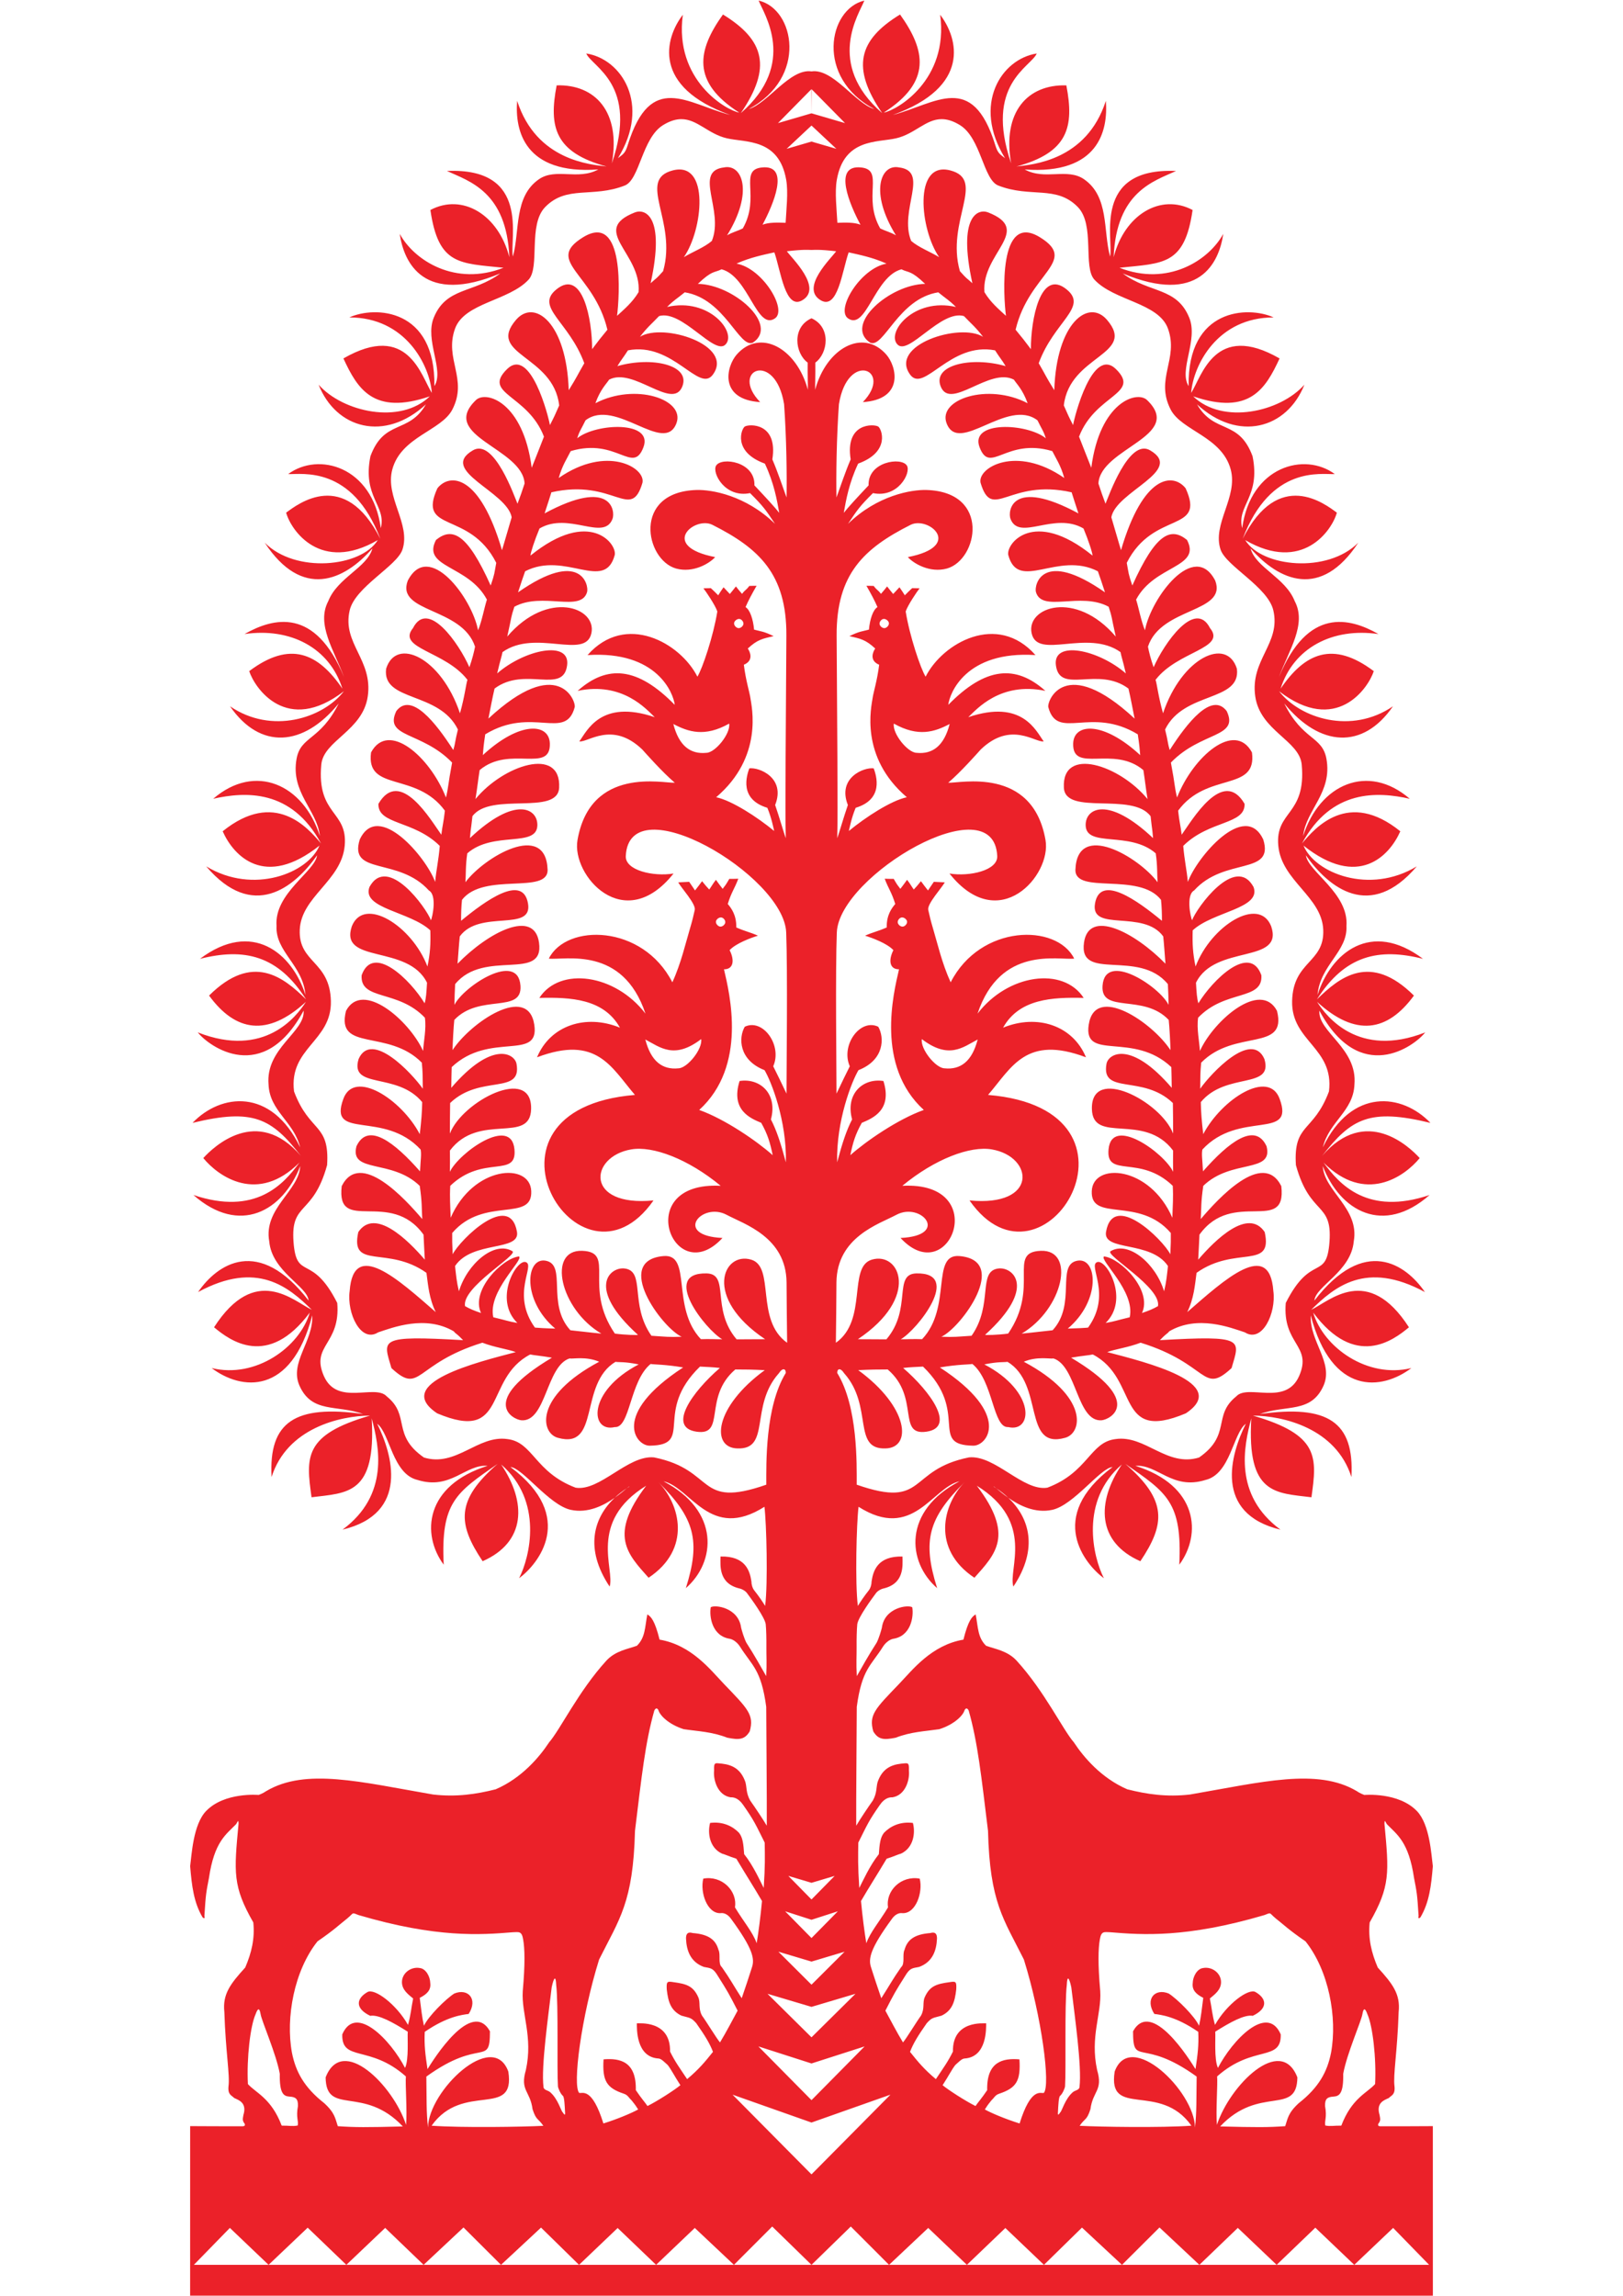 <?xml version="1.0" encoding="UTF-8" standalone="no"?>
<svg
   xmlns:dc="http://purl.org/dc/elements/1.1/"
   xmlns:cc="http://creativecommons.org/ns#"
   xmlns:rdf="http://www.w3.org/1999/02/22-rdf-syntax-ns#"
   xmlns:svg="http://www.w3.org/2000/svg"
   xmlns="http://www.w3.org/2000/svg"
   xmlns:sodipodi="http://sodipodi.sourceforge.net/DTD/sodipodi-0.dtd"
   xmlns:inkscape="http://www.inkscape.org/namespaces/inkscape"
   version="1.1"
   id="svg833"
   width="210mm"
   height="297mm"
   viewBox="0 0 793.701 1122.52"
   sodipodi:docname="wycinanka_kurpiowska.svg"
   inkscape:version="1.0.2-2 (e86c870879, 2021-01-15)">
  <defs
     id="defs837" />
  <sodipodi:namedview
     pagecolor="#ffffff"
     bordercolor="#666666"
     borderopacity="1"
     objecttolerance="10"
     gridtolerance="10"
     guidetolerance="10"
     inkscape:pageopacity="0"
     inkscape:pageshadow="2"
     inkscape:window-width="1453"
     inkscape:window-height="1041"
     id="namedview835"
     showgrid="false"
     inkscape:zoom="0.7071068"
     inkscape:cx="394.21274"
     inkscape:cy="1160.0853"
     inkscape:window-x="275"
     inkscape:window-y="17"
     inkscape:window-maximized="0"
     inkscape:current-layer="layer2"
     units="mm"
     fit-margin-top="0"
     fit-margin-left="0"
     fit-margin-right="0"
     fit-margin-bottom="0"
     showguides="true"
     inkscape:guide-bbox="true"
     inkscape:document-rotation="0">
    <sodipodi:guide
       position="131.342,15.131"
       orientation="1,0"
       id="guide835" />
    <sodipodi:guide
       position="169.373,14.919"
       orientation="1,0"
       id="guide837" />
    <sodipodi:guide
       position="207.158,15.003"
       orientation="1,0"
       id="guide839" />
    <sodipodi:guide
       position="94.807,15.143"
       orientation="0,-1"
       id="guide841" />
    <sodipodi:guide
       position="245.008,14.585"
       orientation="1,0"
       id="guide847" />
    <sodipodi:guide
       position="283.17,14.854"
       orientation="1,0"
       id="guide849" />
    <sodipodi:guide
       position="320.853,14.684"
       orientation="1,0"
       id="guide851" />
    <sodipodi:guide
       position="358.92,15.026"
       orientation="1,0"
       id="guide853" />
    <sodipodi:guide
       position="396.85,15.047"
       orientation="1,0"
       id="guide855" />
    <sodipodi:guide
       position="434.779,15.026"
       orientation="1,0"
       id="guide857" />
    <sodipodi:guide
       position="472.846,14.684"
       orientation="1,0"
       id="guide861" />
    <sodipodi:guide
       position="510.529,14.854"
       orientation="1,0"
       id="guide863" />
    <sodipodi:guide
       position="548.691,14.585"
       orientation="1,0"
       id="guide865" />
    <sodipodi:guide
       position="586.541,15.003"
       orientation="1,0"
       id="guide867" />
    <sodipodi:guide
       position="624.326,14.919"
       orientation="1,0"
       id="guide869" />
    <sodipodi:guide
       position="662.285,15.063"
       orientation="1,0"
       id="guide871" />
  </sodipodi:namedview>
  <g
     inkscape:groupmode="layer"
     id="layer2"
     inkscape:label="Layer 1"
     style="display:inline;opacity:0.971">
    <path
       id="rect1099-2-2"
       style="display:inline;fill:#ea1b23;fill-opacity:1;stroke:none;stroke-width:0.162;stroke-linecap:round"
       d="m 371.002,0.281 c 2.511,6.445 19.126,30.802 -8.738,55.049 15.215,-22.191 11.765,-35.704 -8.717,-48.24 C 341.041,24.585 337.958,40.04 361.523,55.062 355.249,53.998 329.657,39.269 333.918,7.229 325.029,18.826 318.836,42.482 357.088,56.213 c -21.102,-5.521 -38.825,-21.395 -50.045,14.531 -1.189,3.806 -1.841,4.37 -4.848,6.6 16.219,-26.369 1.738,-48.548 -15.492,-51.186 2.786,6.631 25.731,15.001 12.516,53.723 4.454,-25.141 -8.095,-38.719 -26.996,-38.143 -3.96,20.492 -0.78,32.811 24.383,39.668 -7.669,-0.945 -34.268,-2.778 -43.701,-32.096 -1.143,14.432 3.447,36.145 39.68,33.551 -9.9,5.428 -20.797,-0.9 -29,4.762 -12.359,8.53 -9.297,25.129 -12.754,37.805 -1.816,-8.22 9.003,-43.663 -32.268,-41.83 10.965,5.027 29.176,10.159 30.527,42.139 -5.39,-20.866 -23.011,-31.333 -38.611,-23.062 3.908,27.043 14.181,25.977 35.756,28.24 -23.462,9.2 -43.554,-3.393 -50.754,-16.57 2.046,14.224 11.901,34.949 49.154,19.352 -13.185,9.815 -26.41,6.616 -32.531,21.666 -4.485,11.026 5.298,25.69 0.314,33.41 0.648,-38.081 -29.066,-39.268 -41.574,-33.574 27.427,-0.018 39.269,23.225 40.344,36.912 -5.194,-7.986 -11.56,-35.087 -43.246,-16.852 6.817,14.728 14.609,27.995 42.246,18.523 -14.377,13.955 -42.441,7.743 -54.385,-5.686 8.6,21.619 32.382,28.14 52.488,9.617 -8.522,14.7 -20.383,7.061 -27.141,25.363 -4.041,19.96 7.896,24.116 5.07,35.158 -4.096,-30.294 -30.556,-37.363 -45.285,-26.436 6.662,0.276 31.286,-4.444 45.057,31.66 -17.563,-34.779 -40.255,-17.07 -46.064,-12.791 2.375,8.67 16.837,29.651 44.812,13.41 -8.122,13.244 -40.223,16.455 -55.281,1.264 18.295,27.844 38.744,18.656 52.674,2.793 -2.503,9.367 -17.052,14.277 -21.59,25.773 -6.002,11.297 2.778,23.882 7.707,37.176 -14.087,-34.295 -34.504,-29.106 -48.67,-21.059 22.571,-3.287 41.599,6.823 47.865,26.713 -11.818,-17.405 -25.583,-23.645 -45.574,-8.586 2.716,8.365 18.382,31.322 46.316,9.816 -10.311,13.282 -35.332,21.285 -55.695,7.369 14.687,21.339 35.841,19.894 53.154,-1.385 -9.048,18.163 -18.55,15.856 -20.605,27 -3.056,16.568 10.075,25.14 11.371,37.777 -8.037,-25.267 -31.668,-35.816 -52.135,-18.176 15.606,-3.483 38.267,-4.907 52.705,21.867 -6.437,-7.715 -22.652,-26.516 -48.082,-5.965 5.286,11.985 20.505,28.353 47.328,6.998 -5.582,13.462 -32.312,24.128 -55.389,10.154 22.768,26.768 43.036,10.496 54.236,-5.416 -1.09,8.065 -21.054,18.583 -19.84,34.584 -0.636,12.537 12.852,19.018 14.141,33.652 -6.527,-20.359 -26.014,-36.817 -51.582,-17.605 21.657,-5.466 38.167,-1.756 51.881,19.82 -11.038,-10.83 -26.108,-23.074 -47.434,-1.859 12.954,17.731 28.556,20.316 47.361,3.064 -4.446,6.971 -20.129,27.801 -52.881,14.936 5.391,6.866 31.946,26.167 51.754,-10.633 0.824,10.402 -18.717,18.359 -17.141,36.143 0.537,13.058 12.322,18 15.441,30.68 -14.09,-29.267 -38.851,-26.357 -52.611,-11.945 29.592,-7.18 38.594,-2.308 52.965,16.125 -21.388,-24.812 -42.728,-4.397 -47.713,1.086 7.494,9.13 26.654,22.57 47.018,2.189 -7.845,10.803 -21.602,26.056 -51.85,15.861 22.576,19.885 43.742,7.902 52.236,-14.129 -0.608,12.17 -18.041,20.693 -15.156,36.777 1.287,14.8 18.742,21.944 19.242,28.971 -24.523,-31.836 -44.712,-17.757 -54.035,-4.164 28.928,-15.682 44.321,-2.368 55.619,8.678 -8.969,-4.216 -27.614,-22.779 -47.816,8.545 7.776,6.5 26.334,20.337 46.822,-7.188 -4.992,16.965 -26.516,32.409 -48.006,27.125 14.526,10.974 38.905,13.625 49.221,-25.764 0.572,12.729 -11.166,22.99 -6.318,34.242 6.083,13.86 18.306,9.292 31.121,13.996 -33.179,-4.643 -46.194,3.801 -44.701,30.814 7.55,-23.907 33.412,-29.936 48.158,-30.041 -32.558,9.399 -31.357,20.337 -28.611,39.936 17.562,-2.2 31.626,-1.211 29.41,-38.607 3.646,13.708 8.789,37.429 -14.258,54.436 32.96,-7.938 24.321,-36.964 16.947,-51.766 6.201,4.534 7.47,24.618 19.76,27.475 16.208,5.069 23.355,-7.761 34.23,-6.914 -30.631,9.596 -32.51,33.392 -21.463,48.336 -1.494,-30.692 6.167,-35.208 26.373,-49.291 -20.614,17.84 -19.532,29.395 -7.336,47.594 21.114,-9.282 21.66,-28.682 9.049,-47.309 20.701,17.86 14.132,45.165 8.789,55.629 9.045,-6.646 28.57,-29.863 -4.236,-54.371 5.889,0.349 18.927,18.627 29.504,20.934 8.384,1.829 16.148,-2.148 21.479,-5.898 1.813,-1.717 3.8,-3.277 5.91,-4.662 0.702,-0.58 1.214,-0.97 1.266,-0.803 -0.426,0.261 -0.848,0.529 -1.266,0.803 -1.202,0.994 -3.187,2.746 -5.91,4.662 -10.333,9.787 -14.867,24.809 -2.486,43.414 2.699,-8.424 -10.778,-31.608 17.879,-49.307 -18.423,24.24 -9.228,33.294 1.178,44.99 21.174,-14.108 15.365,-35.875 4.814,-46.73 17.68,17.558 20.774,28.581 13.406,51.82 14.775,-12.869 16.731,-37.831 -10.924,-52.242 13.386,3.014 22.752,29.358 49.367,12.457 0.98,7.882 1.758,37.247 0.338,48.473 -1.409,-2.279 -3.044,-4.699 -5.252,-7.488 -0.973,-1.174 -1.482,-3.112 -1.461,-4.463 -0.772,-5.273 -2.969,-12.507 -15.111,-12.205 -0.087,4.694 -0.928,13.36 9.566,15.689 0.777,0.19 2.7,1.042 3.652,2.57 1.457,1.927 8.437,11.43 8.885,14.799 0.269,2.502 0.368,7.553 0.326,11.107 -0.051,4.334 0.268,8.014 -0.092,14.322 -2.27,-3.948 -5.491,-9.832 -9.734,-16.414 -1.071,-2.106 -2.195,-5.853 -2.52,-7.254 -1.319,-9.926 -12.812,-11.348 -14.859,-10.014 -0.783,4.406 0.527,14.084 9.342,15.428 2.301,0.457 4.237,2.668 4.842,3.637 5.949,9.529 10.447,11.102 12.943,29.609 0.066,15.696 0.343,44.368 0.279,58.146 -2.151,-3.617 -5.79,-9.014 -8.146,-12.348 -2.11,-3.801 -1.569,-6.528 -2.346,-9.074 -2.217,-6.262 -6.277,-8.332 -11.488,-8.924 -3.355,-0.269 -3.924,-0.918 -3.795,3.381 -0.459,4.303 1.545,11.966 8.002,13.07 3.456,-0.152 5.444,2.62 6.322,3.879 5.507,7.9 5.943,9.347 10.426,18.266 0.096,6.793 0.259,11.007 -0.477,22.174 -1.744,-3.37 -5.194,-11.081 -9.568,-16.504 -0.345,-4.892 -0.65,-8.216 -2.582,-10.533 -3.01,-3.079 -7.73,-5.555 -14.074,-4.75 -1.311,4.915 -0.293,12.169 5.816,14.998 1.561,0.403 2.867,1.153 7.027,2.502 6.034,10.072 7.932,12.831 12.541,20.68 -0.7,7.5 -1.717,15.34 -2.602,20.639 -1.957,-5.492 -6.402,-10.516 -10.621,-17.543 1.272,-8.114 -6.44,-15.715 -15.49,-14.045 -1.677,6.642 1.882,17.177 8.441,16.891 1.696,-0.283 3.691,0.615 5.297,2.98 10.423,14.305 11.528,19.281 10.023,23.627 -2.369,7.304 -2.215,6.929 -4.969,14.98 -4.892,-7.648 -5.251,-8.794 -9.693,-15.17 -2.053,-1.756 -0.472,-6.187 -1.672,-8.488 -1.41,-5.133 -5.09,-7.618 -12.561,-8.209 -0.73,-0.143 -3.43,-1.153 -3.309,2.797 0.259,5.863 2.231,11.375 8.725,13.768 3.398,0.661 4.488,0.452 6.863,4.439 4.772,7.552 5.314,8.495 9.646,16.941 -2.76,5.001 -5.337,10.128 -8.619,15.533 -1.834,-2.203 -6.693,-10.263 -8.805,-13.125 -1.928,-3.503 -0.638,-6.357 -1.824,-8.98 -2.492,-5.643 -6.023,-6.513 -12.076,-7.354 -3.13,-0.494 -3.542,-0.42 -3.33,3.557 0.69,6.154 2.036,10.343 7.17,12.807 4.094,1.201 4.575,0.727 7.225,3.66 4.328,6.158 6.663,9.979 8.205,14.049 -3.921,4.9 -6.847,8.486 -12.641,13.334 -4.095,-6.137 -5.808,-8.385 -8.342,-13.476 0.28,-15.499 -15.305,-13.698 -16.244,-13.811 0.036,2.266 -0.546,16.541 10.633,17.201 1.321,0.1 2.768,1.683 4.467,3.189 1.817,2.345 3.165,5.201 6.193,9.857 -2.652,2.235 -11.181,7.756 -16.094,10.184 -1.196,-1.788 -2.863,-3.534 -5.705,-7.754 0.31,-13.978 -7.645,-15.734 -15.779,-15.062 -0.639,10.432 1.407,13.97 9.895,16.787 2.084,0.702 2.438,2.039 3.76,3.193 2.286,2.851 2.155,2.812 3.271,4.527 -3.224,1.76 -9.838,4.591 -17.002,6.844 -5.546,-17.859 -10.282,-14.565 -11.828,-14.935 -3.39,-3.538 1.018,-37.337 9.736,-65.242 9.902,-19.815 16.658,-27.835 17.539,-62.912 3.271,-26.741 5.012,-43.142 9.439,-58.787 0.649,-1.344 1.418,-1.349 2.006,-0.248 0.741,2.696 5.153,7.052 12.398,9.346 7.218,1.061 13.85,1.247 21.277,4.154 5.775,1.153 8.528,1.02 10.994,-3.1 2.245,-8.065 -0.902,-10.995 -12.629,-23.197 -6.484,-6.747 -15.786,-18.989 -31.461,-21.65 -2.313,-9.252 -4.165,-11.311 -5.998,-12.318 -1.212,6.301 -0.932,11.213 -5.07,15.303 -4.207,1.575 -10.476,2.383 -14.998,7.344 -13.573,14.891 -22.534,33.672 -27.939,39.875 -4.774,7.233 -13.349,17.436 -26.105,22.967 -9.555,2.417 -19.247,3.865 -30.648,2.561 -35.274,-6.075 -62.323,-13.155 -81.664,-1.631 -1.497,1.075 -3.641,1.846 -3.641,1.846 0,0 -16.716,-1.527 -25.738,7.898 -6.285,6.565 -6.999,21.226 -7.758,26.932 0.802,9.65 1.76,17.701 6.039,24.955 0.23,0.369 1.439,1.033 0.922,-0.539 0.696,-11.327 0.92,-11.73 2.229,-18.633 2.613,-17.795 8.393,-21.299 13.287,-26.33 0.912,-1.417 1.092,-2.486 1.195,-0.35 -2.247,24.108 -2.915,30.654 7.213,48.395 0.796,7.989 -0.88,14.834 -3.945,22.037 -7.185,7.9 -11.176,12.977 -10.215,21.744 0.628,19.634 2.779,30.799 2.016,36.404 -0.398,4.244 1.697,4.387 2.732,5.625 2.114,1.027 6.467,2.217 4.555,8.393 -0.297,1.862 -0.617,2.64 0.629,4.225 0.452,1.194 -0.426,1.296 -2.074,1.23 -7.648,0 -17.269,-4e-4 -24.59,-0.066 l -0.014,82.963 H 700.725 l -0.014,-82.963 c -7.321,0.066 -16.942,0.066 -24.59,0.066 -1.648,0.065 -2.526,-0.037 -2.074,-1.23 1.246,-1.584 0.926,-2.362 0.629,-4.225 -1.913,-6.175 2.441,-7.365 4.555,-8.393 1.035,-1.238 3.13,-1.381 2.732,-5.625 -0.764,-5.606 1.388,-16.77 2.016,-36.404 0.961,-8.767 -3.03,-13.845 -10.215,-21.744 -3.066,-7.203 -4.742,-14.049 -3.945,-22.037 10.128,-17.741 9.46,-24.286 7.213,-48.395 0.103,-2.137 0.284,-1.067 1.195,0.35 4.894,5.031 10.674,8.535 13.287,26.33 1.309,6.903 1.532,7.306 2.229,18.633 -0.518,1.572 0.692,0.908 0.922,0.539 4.279,-7.254 5.237,-15.305 6.039,-24.955 -0.759,-5.705 -1.473,-20.367 -7.758,-26.932 -9.023,-9.425 -25.738,-7.898 -25.738,-7.898 0,0 -2.144,-0.771 -3.641,-1.846 -19.341,-11.524 -46.39,-4.444 -81.664,1.631 -11.401,1.304 -21.093,-0.144 -30.648,-2.561 -12.757,-5.531 -21.332,-15.734 -26.105,-22.967 -5.406,-6.203 -14.367,-24.984 -27.939,-39.875 -4.522,-4.961 -10.791,-5.769 -14.998,-7.344 -4.138,-4.09 -3.858,-9.002 -5.07,-15.303 -1.833,1.008 -3.685,3.066 -5.998,12.318 -15.675,2.661 -24.977,14.904 -31.461,21.65 -11.727,12.202 -14.874,15.132 -12.629,23.197 2.466,4.119 5.219,4.252 10.994,3.1 7.427,-2.908 14.059,-3.094 21.277,-4.154 7.245,-2.294 11.657,-6.65 12.398,-9.346 0.588,-1.101 1.357,-1.096 2.006,0.248 4.427,15.645 6.169,32.047 9.439,58.787 0.881,35.077 7.638,43.097 17.539,62.912 8.718,27.905 13.127,61.704 9.736,65.242 -1.546,0.37 -6.283,-2.923 -11.828,14.935 -7.164,-2.253 -13.778,-5.084 -17.002,-6.844 1.117,-1.715 0.985,-1.676 3.271,-4.527 1.322,-1.155 1.676,-2.491 3.76,-3.193 8.488,-2.817 10.533,-6.355 9.895,-16.787 -8.134,-0.672 -16.09,1.085 -15.779,15.062 -2.842,4.22 -4.509,5.966 -5.705,7.754 -4.913,-2.427 -13.441,-7.948 -16.094,-10.184 3.028,-4.657 4.376,-7.513 6.193,-9.857 1.699,-1.506 3.146,-3.09 4.467,-3.189 11.179,-0.66 10.596,-14.935 10.633,-17.201 -0.939,0.112 -16.524,-1.688 -16.244,13.811 -2.533,5.091 -4.247,7.339 -8.342,13.476 -5.793,-4.848 -8.719,-8.434 -12.641,-13.334 1.542,-4.069 3.877,-7.891 8.205,-14.049 2.65,-2.933 3.131,-2.459 7.225,-3.66 5.134,-2.464 6.48,-6.652 7.17,-12.807 0.212,-3.976 -0.2,-4.051 -3.33,-3.557 -6.053,0.841 -9.584,1.71 -12.076,7.354 -1.187,2.624 0.104,5.477 -1.824,8.98 -2.111,2.862 -6.971,10.922 -8.805,13.125 -3.282,-5.405 -5.859,-10.532 -8.619,-15.533 4.332,-8.447 4.874,-9.389 9.646,-16.941 2.375,-3.987 3.465,-3.778 6.863,-4.439 6.494,-2.392 8.466,-7.904 8.725,-13.768 0.121,-3.95 -2.579,-2.94 -3.309,-2.797 -7.471,0.591 -11.151,3.075 -12.561,8.209 -1.2,2.302 0.381,6.733 -1.672,8.488 -4.442,6.376 -4.801,7.522 -9.693,15.17 -2.754,-8.051 -2.6,-7.677 -4.969,-14.98 -1.505,-4.346 -0.4,-9.322 10.023,-23.627 1.606,-2.365 3.601,-3.264 5.297,-2.98 6.56,0.286 10.119,-10.249 8.441,-16.891 -9.051,-1.671 -16.763,5.93 -15.49,14.045 -4.219,7.027 -8.664,12.051 -10.621,17.543 -0.885,-5.299 -1.901,-13.138 -2.602,-20.639 4.609,-7.849 6.507,-10.607 12.541,-20.68 4.161,-1.349 5.467,-2.099 7.027,-2.502 6.109,-2.829 7.128,-10.083 5.816,-14.998 -6.344,-0.805 -11.064,1.671 -14.074,4.75 -1.932,2.317 -2.237,5.641 -2.582,10.533 -4.375,5.423 -7.825,13.134 -9.568,16.504 -0.735,-11.167 -0.573,-15.381 -0.477,-22.174 4.483,-8.919 4.919,-10.366 10.426,-18.266 0.878,-1.259 2.867,-4.031 6.322,-3.879 6.457,-1.104 8.461,-8.767 8.002,-13.07 0.129,-4.299 -0.44,-3.65 -3.795,-3.381 -5.211,0.592 -9.271,2.662 -11.488,8.924 -0.776,2.546 -0.236,5.273 -2.346,9.074 -2.356,3.333 -5.996,8.73 -8.146,12.348 -0.064,-13.779 0.214,-42.451 0.279,-58.146 2.496,-18.508 6.994,-20.08 12.943,-29.609 0.605,-0.969 2.541,-3.18 4.842,-3.637 8.815,-1.344 10.124,-11.022 9.342,-15.428 -2.047,-1.335 -13.54,0.088 -14.859,10.014 -0.325,1.401 -1.449,5.148 -2.52,7.254 -4.244,6.582 -7.464,12.466 -9.734,16.414 -0.359,-6.309 -0.041,-9.988 -0.092,-14.322 -0.042,-3.555 0.057,-8.606 0.326,-11.107 0.448,-3.369 7.428,-12.871 8.885,-14.799 0.953,-1.528 2.876,-2.381 3.652,-2.57 10.495,-2.33 9.654,-10.995 9.566,-15.689 -12.142,-0.302 -14.34,6.932 -15.111,12.205 0.021,1.351 -0.488,3.288 -1.461,4.463 -2.208,2.789 -3.843,5.209 -5.252,7.488 -1.42,-11.226 -0.642,-40.591 0.338,-48.473 26.615,16.901 35.981,-9.443 49.367,-12.457 -27.655,14.411 -25.699,39.374 -10.924,52.242 -7.368,-23.24 -4.274,-34.263 13.406,-51.82 -10.55,10.856 -16.36,32.622 4.814,46.73 10.405,-11.697 19.601,-20.75 1.178,-44.99 28.657,17.699 15.18,40.883 17.879,49.307 12.381,-18.605 7.846,-33.627 -2.486,-43.414 -2.723,-1.916 -4.708,-3.668 -5.91,-4.662 -0.417,-0.274 -0.839,-0.542 -1.266,-0.803 0.051,-0.168 0.564,0.223 1.266,0.803 2.111,1.386 4.097,2.945 5.91,4.662 5.331,3.751 13.095,7.727 21.479,5.898 10.577,-2.307 23.615,-20.584 29.504,-20.934 -32.806,24.508 -13.281,47.725 -4.236,54.371 -5.343,-10.464 -11.912,-37.769 8.789,-55.629 -12.612,18.627 -12.065,38.027 9.049,47.309 12.196,-18.199 13.278,-29.754 -7.336,-47.594 20.206,14.083 27.868,18.599 26.373,49.291 11.047,-14.944 9.168,-38.74 -21.463,-48.336 10.875,-0.847 18.023,11.983 34.23,6.914 12.29,-2.856 13.559,-22.941 19.76,-27.475 -7.374,14.802 -16.013,43.827 16.947,51.766 -23.046,-17.007 -17.904,-40.727 -14.258,-54.436 -2.216,37.396 11.848,36.408 29.41,38.607 2.746,-19.599 3.947,-30.537 -28.611,-39.936 14.746,0.105 40.608,6.134 48.158,30.041 1.493,-27.014 -11.523,-35.457 -44.701,-30.814 12.815,-4.704 25.038,-0.136 31.121,-13.996 4.847,-11.252 -6.89,-21.514 -6.318,-34.242 10.316,39.388 34.695,36.738 49.221,25.764 -21.49,5.284 -43.014,-10.16 -48.006,-27.125 20.488,27.524 39.047,13.688 46.822,7.188 -20.203,-31.324 -38.847,-12.761 -47.816,-8.545 11.298,-11.045 26.692,-24.36 55.619,-8.678 -9.324,-13.592 -29.512,-27.672 -54.035,4.164 0.5,-7.026 17.955,-14.17 19.242,-28.971 2.885,-16.084 -14.548,-24.607 -15.156,-36.777 8.494,22.031 29.66,34.014 52.236,14.129 -30.248,10.194 -44.004,-5.059 -51.85,-15.861 20.364,20.381 39.523,6.941 47.018,-2.189 -4.985,-5.483 -26.325,-25.898 -47.713,-1.086 14.371,-18.433 23.372,-23.305 52.965,-16.125 -13.76,-14.411 -38.521,-17.322 -52.611,11.945 3.119,-12.68 14.904,-17.622 15.441,-30.68 1.577,-17.783 -17.965,-25.741 -17.141,-36.143 19.808,36.8 46.363,17.499 51.754,10.633 -32.751,12.865 -48.435,-7.964 -52.881,-14.936 18.805,17.251 34.407,14.667 47.361,-3.064 -21.325,-21.214 -36.396,-8.971 -47.434,1.859 13.714,-21.576 30.224,-25.286 51.881,-19.82 -25.569,-19.211 -45.055,-2.754 -51.582,17.605 1.289,-14.634 14.776,-21.116 14.141,-33.652 1.214,-16.001 -18.75,-26.519 -19.84,-34.584 11.2,15.912 31.469,32.184 54.236,5.416 -23.077,13.974 -49.807,3.308 -55.389,-10.154 26.823,21.355 42.042,4.987 47.328,-6.998 -25.43,-20.551 -41.645,-1.751 -48.082,5.965 14.438,-26.775 37.099,-25.351 52.705,-21.867 -20.467,-17.641 -44.098,-7.091 -52.135,18.176 1.296,-12.638 14.427,-21.209 11.371,-37.777 -2.055,-11.144 -11.558,-8.837 -20.605,-27 17.313,21.279 38.468,22.724 53.154,1.385 -20.364,13.916 -45.385,5.913 -55.695,-7.369 27.935,21.506 43.6,-1.451 46.316,-9.816 -19.991,-15.059 -33.756,-8.819 -45.574,8.586 6.266,-19.89 25.294,-30 47.865,-26.713 -14.165,-8.047 -34.583,-13.236 -48.67,21.059 4.929,-13.294 13.709,-25.879 7.707,-37.176 -4.537,-11.497 -19.087,-16.406 -21.59,-25.773 13.929,15.863 34.379,25.051 52.674,-2.793 -15.058,15.192 -47.159,11.98 -55.281,-1.264 27.976,16.241 42.438,-4.74 44.812,-13.41 -5.809,-4.279 -28.501,-21.988 -46.064,12.791 13.771,-36.104 38.394,-31.384 45.057,-31.66 -14.729,-10.927 -41.189,-3.859 -45.285,26.436 -2.826,-11.042 9.112,-15.198 5.07,-35.158 -6.758,-18.302 -18.619,-10.663 -27.141,-25.363 20.106,18.523 43.888,12.002 52.488,-9.617 -11.944,13.429 -40.008,19.64 -54.385,5.686 27.637,9.472 35.429,-3.795 42.246,-18.523 -31.686,-18.235 -38.052,8.866 -43.246,16.852 1.075,-13.688 12.917,-36.93 40.344,-36.912 -12.508,-5.694 -42.222,-4.507 -41.574,33.574 -4.984,-7.72 4.799,-22.384 0.314,-33.41 -6.121,-15.05 -19.346,-11.851 -32.531,-21.666 37.253,15.598 47.108,-5.128 49.154,-19.352 -7.2,13.177 -27.292,25.771 -50.754,16.57 21.575,-2.263 31.848,-1.197 35.756,-28.24 -15.601,-8.271 -33.221,2.196 -38.611,23.062 1.351,-31.98 19.562,-37.112 30.527,-42.139 -41.271,-1.833 -30.452,33.61 -32.268,41.83 -3.457,-12.675 -0.395,-29.275 -12.754,-37.805 -8.203,-5.661 -19.1,0.666 -29,-4.762 36.233,2.594 40.823,-19.118 39.68,-33.551 -9.433,29.317 -36.032,31.151 -43.701,32.096 25.163,-6.857 28.342,-19.176 24.383,-39.668 -18.901,-0.576 -31.45,13.002 -26.996,38.143 -13.215,-38.722 9.729,-47.092 12.516,-53.723 -17.23,2.637 -31.711,24.817 -15.492,51.186 -3.007,-2.229 -3.659,-2.794 -4.848,-6.6 C 475.436,34.818 457.713,50.692 436.611,56.213 474.864,42.482 468.67,18.826 459.781,7.229 464.042,39.269 438.45,53.998 432.176,55.062 455.742,40.04 452.658,24.585 440.152,7.09 419.67,19.626 416.221,33.139 431.436,55.33 403.572,31.083 420.186,6.726 422.697,0.281 c -17.645,4.091 -24.094,37.666 4.865,53.037 -9.177,-2.588 -20.229,-19.977 -30.713,-18.408 -10.484,-1.569 -21.536,15.821 -30.713,18.408 28.959,-15.372 22.511,-48.946 4.865,-53.037 z m 25.773,43.352 0.074,11.773 0.074,-11.773 16.326,16.562 -16.4,-4.789 -16.4,4.789 z m -63.602,14.623 c 7.814,-0.013 13.131,7.231 22.236,9.352 9.311,2.168 25.541,-0.053 29.082,20.402 1.04,6.009 0.03,14.616 -0.297,20.928 -4.057,-0.135 -8.249,-0.27 -11.287,0.939 5.012,-9.379 13.893,-29.537 -0.369,-27.99 -11.471,1.244 -0.484,14.443 -9.299,29.818 -2.453,1.217 -5.239,1.896 -7.678,3.367 13.094,-21.202 7.396,-34.908 -1.379,-33.23 -15.427,1.79 0.075,20.919 -6.066,35.957 -3.595,3.137 -9.572,5.42 -13.695,7.943 9.314,-13.277 12.839,-47.128 -5.41,-42.426 -17.843,4.597 2.298,24.813 -4.736,49.279 -3.951,4.408 -2.593,2.666 -6.096,5.893 7.26,-32.983 -2.735,-36.589 -7.734,-34.619 -22.195,8.747 3.364,19.937 1.836,38.979 -3.001,5.017 -6.965,8.292 -10.523,11.584 1.173,-9.087 4.003,-51.14 -16.637,-38.412 -19.096,11.776 5.368,17.518 11.922,45.197 -3.637,4.455 -3.99,4.825 -7.486,9.506 0.08,-14.156 -4.588,-39.83 -17.551,-29.154 -10.533,8.675 6.258,15.616 13.73,36.027 -4.107,7.117 -3.158,5.983 -7.615,13.189 -1.036,-32.965 -16.762,-44.941 -25.797,-34.375 -14.658,17.142 18.339,17.169 21.137,41.822 -2.336,5.256 -2.063,4.817 -4.537,9.619 -0.66,-4.147 -9.495,-38.716 -21.014,-27.324 -12.274,12.138 10.147,12.263 18.102,32.971 -2.65,6.865 -3.085,7.831 -5.992,15.215 -4.145,-32.147 -22.308,-37.887 -27.281,-33.096 -18.359,17.689 22.832,23.404 23.797,40.787 -1.61,4.865 -1.607,4.897 -3.459,9.883 -1.397,-3.137 -11.396,-32.158 -21.781,-26.123 -17.138,9.959 16.652,20.1 18.926,32.754 -3.804,13.086 -4.736,16.08 -4.736,16.084 -10.865,-37.15 -25.511,-37.896 -31.59,-30.266 -10.062,22.121 15.714,10.555 28.787,36.455 -1.025,5.443 -0.655,4.985 -2.721,11.1 -11.507,-25.654 -18.862,-28.683 -26.742,-22.289 -7.147,13.654 15.94,12.168 24.887,29.186 -1.259,3.858 -2.459,10.6 -4.326,14.977 -2.95,-15.786 -24.136,-44.216 -34.379,-24.24 -5.878,15.807 26.524,12.819 32.908,32.25 -0.43,2.329 -1.353,6.07 -2.766,10.064 -5.004,-11.44 -20.238,-33.538 -27.572,-19.15 -8.206,10.04 15.829,11.2 26.623,25.318 -0.667,1.847 -1.318,8.073 -3.656,16.354 -9.196,-27.424 -31.259,-37.527 -36.121,-21.768 -2.021,16.309 25.998,10.909 35.117,29.711 -1.501,5.854 -1.134,6.281 -2.268,10.016 -8.482,-13.23 -20.557,-28.608 -27.854,-19.059 -6.268,13.152 12.41,9.827 27.281,25.195 -2.201,11.657 -1.635,11.363 -3.01,17.086 -7.79,-19.941 -28.183,-37.733 -36.633,-22.047 -2.583,19.536 22.031,9.199 36.109,28.492 -0.624,5.687 -1.165,7.008 -1.738,11.746 -4.957,-6.846 -20.199,-33.217 -30.76,-15.105 -0.36,10.302 17.214,7.876 29.996,20.57 -0.62,7.319 -1.683,11.508 -2.262,17.625 -4.23,-11.863 -27.886,-40.04 -36.879,-20.725 -5.47,17.703 18.947,8.392 33.797,24.875 4.11,2.249 1.749,13.105 1.025,14.594 -2.155,-5.961 -21.201,-32.406 -30.049,-16.299 -3.992,10.594 19.75,11.948 29.744,21.227 0.195,6.531 -0.044,11.24 -1.404,17.686 -7.582,-19.998 -31.059,-34.606 -36.98,-19.678 -6.294,18.642 27.462,8.587 36.773,27.6 -0.284,4.811 -0.44,7.592 -1.172,10.059 -6.861,-11.33 -25.202,-29.47 -30.803,-13.719 -0.85,12.533 17.756,6.879 30.932,20.768 0.778,5.41 -0.634,11.695 -0.873,16.246 -6.85,-15.022 -29.685,-34.73 -37.697,-19.609 -5.11,20.313 20.637,8.595 37.076,25.346 0.479,5.224 0.398,6.382 0.477,12.732 -5.195,-7.385 -25.07,-28.809 -31.383,-14.557 -4.57,15.063 18.792,6.189 31.08,21.111 -0.066,4.617 -0.412,9.177 -1.182,15.66 -9.008,-17.147 -32.136,-31.976 -37.396,-17.178 -7.533,20.485 19.814,5.183 37.828,24.725 0.432,2.686 0.005,4.337 -0.311,10.645 -12.53,-14.241 -25.506,-24.33 -31.092,-12.26 -3.426,13.409 17.28,6.053 30.951,19.354 1.228,8.375 0.88,10.563 1.238,16.225 -8.326,-9.763 -30.366,-34.071 -39.391,-16.105 -2.78,23.868 23.786,1.084 40.016,23.738 0.149,3.592 0.394,7.801 0.619,12.234 -8.474,-9.891 -24.458,-25.477 -32.52,-13.514 -4.161,18.773 14.32,6.417 33.324,19.943 0.811,6.019 1.304,12.663 4.559,19.213 -18.21,-15.86 -40.242,-36.04 -42.109,-10.342 -1.489,10.782 5.45,25.62 13.924,20.234 7.057,-2.329 23.073,-8.652 36.971,-0.514 1.161,1.494 0.642,0.275 4.57,4.33 -41.816,-2.395 -39.123,-0.389 -35.041,13.658 14.463,13.374 10.877,-2.01 44.477,-12.422 6.109,2.349 12.289,3.1 16.336,4.598 -18.95,4.974 -60.599,15.178 -38.445,29.943 34.727,14.636 22.552,-16.857 45.502,-28.793 1.557,0.396 5.282,0.637 10.613,1.582 -36.053,21.462 -19.076,30.262 -14.928,30.602 12.093,0.904 12.138,-26.587 23.537,-30.23 1.643,0.342 7.868,-1.169 14.521,1.596 -31.926,17.026 -28.678,34.912 -20.236,37.197 20.95,5.91 10.118,-26.272 28.201,-37.148 1.776,0.307 4.255,-0.178 11.338,1.266 -25.36,13.267 -23.717,33.497 -11.693,30.646 7.552,0.531 7.265,-22.486 17.523,-30.855 1.911,0.309 6.989,0.188 15.916,1.686 -35.576,23.214 -23.01,38.568 -16.207,38.262 21.855,-0.372 1.397,-16.33 24.439,-38.672 3.334,0.196 6.045,0.226 9.732,0.668 -13.407,11.584 -25.951,29.051 -11.418,31.16 14.533,2.109 3.061,-16.823 18.953,-30.42 4.532,-0.015 8.63,0.056 14.414,0.328 -24.784,18.085 -26.387,37.969 -13.4,38.281 16.487,0.621 5.923,-20.643 20.279,-36.746 1.952,-2.99 3.473,-2.133 3.398,-0.16 -10.163,16.561 -9.538,44.604 -9.537,54.635 -34.425,12.003 -24.499,-7.215 -54.908,-13.352 -12.731,-1.238 -26.531,16.729 -38.34,14.809 -20.002,-7.566 -20.801,-22.261 -33.312,-23.754 -14.494,-2.141 -25.077,13.859 -40.863,9.006 -15.948,-11.113 -6.464,-20.464 -18.154,-29.859 -5.728,-6.317 -24.267,4.965 -30.795,-10.031 -6.528,-14.996 8.262,-15.343 6.559,-35.668 -12.465,-24.76 -19.99,-10.392 -21.398,-30.014 -1.409,-19.622 9.521,-12.346 16.43,-37.393 1.32,-20.674 -8.548,-15.714 -16.164,-36.016 -2.623,-21.395 18.473,-24.442 18.02,-44.172 -0.454,-19.73 -15.892,-18.579 -15.223,-34.852 0.669,-16.272 20.431,-23.931 21.982,-41.143 1.551,-17.211 -13.711,-14.739 -11.457,-39.613 1.076,-11.876 20.278,-16.459 22.727,-33.367 2.605,-17.989 -12.615,-25.83 -8.842,-42.076 2.659,-11.448 23.077,-21.621 25.799,-29.701 4.225,-12.542 -8.612,-25.646 -4.949,-39.211 4.337,-16.06 24.022,-18.891 29.369,-29.295 7.73,-15.041 -4.037,-24.641 1.299,-39.521 4.554,-12.699 26.332,-13.555 35.98,-23.973 5.687,-6.141 -0.365,-26.783 8.096,-35.48 10.57,-10.866 23.147,-4.341 38.934,-10.541 7.361,-2.891 8.392,-23.216 18.77,-29.564 3.393,-2.076 6.276,-2.887 8.881,-2.891 z m 127.352,0 c 2.605,0.004 5.488,0.815 8.881,2.891 10.377,6.349 11.409,26.674 18.77,29.564 15.786,6.2 28.364,-0.325 38.934,10.541 8.46,8.698 2.408,29.34 8.096,35.48 9.648,10.418 31.426,11.273 35.98,23.973 5.336,14.88 -6.431,24.48 1.299,39.521 5.347,10.404 25.032,13.235 29.369,29.295 3.663,13.565 -9.174,26.669 -4.949,39.211 2.722,8.08 23.14,18.253 25.799,29.701 3.773,16.246 -11.447,24.088 -8.842,42.076 2.448,16.908 21.65,21.492 22.727,33.367 2.254,24.875 -13.008,22.402 -11.457,39.613 1.551,17.211 21.313,24.87 21.982,41.143 0.669,16.272 -14.769,15.121 -15.223,34.852 -0.454,19.73 20.642,22.777 18.02,44.172 -7.616,20.301 -17.484,15.342 -16.164,36.016 6.908,25.047 17.838,17.771 16.43,37.393 -1.408,19.622 -8.933,5.254 -21.398,30.014 -1.703,20.325 13.086,20.672 6.559,35.668 -6.528,14.996 -25.067,3.715 -30.795,10.031 -11.69,9.395 -2.206,18.747 -18.154,29.859 -15.787,4.854 -26.369,-11.147 -40.863,-9.006 -12.512,1.492 -13.311,16.188 -33.312,23.754 -11.808,1.92 -25.609,-16.046 -38.34,-14.809 -30.409,6.136 -20.483,25.355 -54.908,13.352 6e-4,-10.031 0.626,-38.074 -9.537,-54.635 -0.075,-1.973 1.446,-2.83 3.398,0.16 14.357,16.104 3.793,37.367 20.279,36.746 12.987,-0.313 11.384,-20.196 -13.4,-38.281 5.784,-0.272 9.882,-0.343 14.414,-0.328 15.892,13.597 4.42,32.529 18.953,30.42 14.533,-2.109 1.989,-19.576 -11.418,-31.16 3.687,-0.442 6.398,-0.472 9.732,-0.668 23.042,22.342 2.584,38.3 24.439,38.672 6.803,0.306 19.369,-15.047 -16.207,-38.262 8.927,-1.497 14.005,-1.377 15.916,-1.686 10.258,8.369 9.971,31.387 17.523,30.855 12.023,2.851 13.666,-17.379 -11.693,-30.646 7.083,-1.444 9.562,-0.958 11.338,-1.266 18.083,10.876 7.251,43.059 28.201,37.148 8.442,-2.285 11.689,-20.172 -20.236,-37.197 6.653,-2.765 12.878,-1.254 14.521,-1.596 11.399,3.644 11.444,31.134 23.537,30.23 4.148,-0.34 21.125,-9.139 -14.928,-30.602 5.331,-0.945 9.056,-1.186 10.613,-1.582 22.95,11.936 10.775,43.429 45.502,28.793 22.153,-14.766 -19.495,-24.969 -38.445,-29.943 4.047,-1.498 10.227,-2.249 16.336,-4.598 33.6,10.412 30.014,25.796 44.477,12.422 4.082,-14.047 6.775,-16.053 -35.041,-13.658 3.928,-4.055 3.409,-2.836 4.57,-4.33 13.898,-8.138 29.914,-1.816 36.971,0.514 8.474,5.385 15.412,-9.453 13.924,-20.234 -1.867,-25.699 -23.899,-5.518 -42.109,10.342 3.255,-6.549 3.748,-13.193 4.559,-19.213 19.004,-13.527 37.485,-1.171 33.324,-19.943 -8.062,-11.963 -24.045,3.623 -32.52,13.514 0.225,-4.433 0.47,-8.642 0.619,-12.234 16.23,-22.654 42.796,0.129 40.016,-23.738 -9.024,-17.965 -31.064,6.342 -39.391,16.105 0.358,-5.662 0.011,-7.849 1.238,-16.225 13.671,-13.301 34.377,-5.945 30.951,-19.354 -5.586,-12.07 -18.561,-1.981 -31.092,12.26 -0.316,-6.308 -0.743,-7.959 -0.311,-10.645 18.014,-19.541 45.361,-4.239 37.828,-24.725 -5.26,-14.798 -28.389,0.031 -37.396,17.178 -0.769,-6.483 -1.115,-11.043 -1.182,-15.66 12.288,-14.922 35.65,-6.049 31.08,-21.111 -6.313,-14.252 -26.188,7.172 -31.383,14.557 0.078,-6.35 -0.002,-7.509 0.477,-12.732 16.439,-16.751 42.187,-5.033 37.076,-25.346 -8.012,-15.121 -30.847,4.587 -37.697,19.609 -0.239,-4.551 -1.651,-10.836 -0.873,-16.246 13.176,-13.888 31.782,-8.235 30.932,-20.768 -5.6,-15.751 -23.942,2.389 -30.803,13.719 -0.732,-2.467 -0.888,-5.248 -1.172,-10.059 9.312,-19.012 43.067,-8.957 36.773,-27.6 -5.922,-14.928 -29.398,-0.32 -36.98,19.678 -1.36,-6.445 -1.599,-11.154 -1.404,-17.686 9.994,-9.279 33.737,-10.632 29.744,-21.227 -8.848,-16.108 -27.894,10.338 -30.049,16.299 -0.724,-1.488 -3.084,-12.345 1.025,-14.594 14.85,-16.483 39.266,-7.172 33.797,-24.875 -8.992,-19.315 -32.649,8.862 -36.879,20.725 -0.579,-6.117 -1.642,-10.306 -2.262,-17.625 12.783,-12.695 30.356,-10.268 29.996,-20.57 -10.56,-18.112 -25.802,8.259 -30.76,15.105 -0.574,-4.738 -1.114,-6.059 -1.738,-11.746 14.078,-19.293 38.693,-8.956 36.109,-28.492 -8.45,-15.686 -28.843,2.106 -36.633,22.047 -1.374,-5.723 -0.808,-5.429 -3.01,-17.086 14.871,-15.368 33.549,-12.043 27.281,-25.195 -7.296,-9.55 -19.371,5.829 -27.854,19.059 -1.133,-3.734 -0.767,-4.161 -2.268,-10.016 9.119,-18.802 37.138,-13.402 35.117,-29.711 -4.862,-15.759 -26.925,-5.656 -36.121,21.768 -2.338,-8.281 -2.989,-14.506 -3.656,-16.354 10.794,-14.119 34.829,-15.279 26.623,-25.318 -7.334,-14.388 -22.568,7.71 -27.572,19.15 -1.413,-3.995 -2.336,-7.735 -2.766,-10.064 6.384,-19.431 38.786,-16.443 32.908,-32.25 -10.243,-19.976 -31.429,8.454 -34.379,24.24 -1.867,-4.376 -3.067,-11.119 -4.326,-14.977 8.947,-17.017 32.034,-15.532 24.887,-29.186 -7.88,-6.394 -15.235,-3.365 -26.742,22.289 -2.066,-6.114 -1.695,-5.657 -2.721,-11.1 13.073,-25.9 38.849,-14.334 28.787,-36.455 -6.079,-7.63 -20.724,-6.884 -31.59,30.266 -7.9e-4,-0.004 -0.932,-2.997 -4.736,-16.084 2.273,-12.654 36.064,-22.795 18.926,-32.754 -10.385,-6.035 -20.384,22.986 -21.781,26.123 -1.852,-4.986 -1.849,-5.017 -3.459,-9.883 0.965,-17.384 42.156,-23.098 23.797,-40.787 -4.973,-4.792 -23.137,0.949 -27.281,33.096 -2.907,-7.384 -3.342,-8.35 -5.992,-15.215 7.955,-20.708 30.376,-20.832 18.102,-32.971 -11.519,-11.391 -20.353,23.178 -21.014,27.324 -2.474,-4.802 -2.201,-4.363 -4.537,-9.619 2.798,-24.653 35.794,-24.68 21.137,-41.822 -9.035,-10.566 -24.761,1.41 -25.797,34.375 -4.457,-7.206 -3.508,-6.072 -7.615,-13.189 7.472,-20.411 24.263,-27.353 13.73,-36.027 -12.963,-10.676 -17.631,14.998 -17.551,29.154 -3.496,-4.681 -3.849,-5.051 -7.486,-9.506 6.553,-27.68 31.018,-33.422 11.922,-45.197 -20.64,-12.728 -17.81,29.325 -16.637,38.412 -3.558,-3.292 -7.523,-6.567 -10.523,-11.584 -1.528,-19.041 24.031,-30.231 1.836,-38.979 -4.999,-1.97 -14.994,1.636 -7.734,34.619 -3.503,-3.227 -2.145,-1.485 -6.096,-5.893 -7.034,-24.466 13.106,-44.682 -4.736,-49.279 -18.249,-4.702 -14.724,29.148 -5.41,42.426 -4.123,-2.523 -10.101,-4.806 -13.695,-7.943 -6.142,-15.038 9.36,-34.167 -6.066,-35.957 -8.775,-1.677 -14.473,12.028 -1.379,33.23 -2.438,-1.471 -5.225,-2.15 -7.678,-3.367 -8.815,-15.375 2.172,-28.574 -9.299,-29.818 -14.262,-1.547 -5.381,18.611 -0.369,27.99 -3.038,-1.209 -7.23,-1.074 -11.287,-0.939 -0.327,-6.311 -1.337,-14.919 -0.297,-20.928 3.541,-20.455 19.771,-18.234 29.082,-20.402 9.105,-2.12 14.422,-9.364 22.236,-9.352 z m -63.676,3.125 12.156,11.383 -12.156,-3.551 -12.156,3.551 z m -3.311,60.783 c 1.769,-0.034 2.633,0.055 3.311,0.047 0.678,0.008 1.542,-0.081 3.311,-0.047 1.769,0.034 4.443,0.191 8.742,0.693 -2.292,3.32 -17.677,17.809 -7.648,23.896 8.44,5.123 10.581,-14.208 13.764,-23.365 5.385,1.206 11.841,2.499 18.527,5.508 -12.741,2.245 -25.011,22.519 -18.816,26.777 8.897,6.117 12.902,-20.539 26.105,-24 3.58,1.807 4.482,0.336 11.596,7.131 -17.282,0.25 -39.983,20.039 -26.908,28.738 6.68,2.978 13.738,-21.508 33.322,-24.615 4.052,3.337 5.026,3.589 8.641,7.162 -20.749,-4.778 -34.378,12.7 -28.504,18.432 5.47,5.338 21.218,-17.206 32.42,-13.975 3.548,3.731 5.57,5.242 9.359,10.137 -11.306,-7.058 -46.201,4.041 -35.682,18.475 6.76,9.276 19.478,-16.14 41.541,-11.859 2.324,3.664 3.234,4.485 5.16,7.715 -16.888,-4.838 -35.961,-0.541 -31.729,9.992 4.763,11.854 23.966,-9.697 35.797,-3.361 1.145,1.879 4.231,4.65 6.688,11.51 -19.364,-10.114 -44.143,-1.937 -39.602,9.854 5.992,15.556 29.712,-12.686 44.432,-1.496 2.058,4.27 2.954,5.164 4.068,8.779 -9.114,-7.4 -37.376,-8.709 -32.379,4.412 5.16,13.549 12.899,-4.879 35.549,1.861 1.887,3.794 4.132,6.917 5.855,13.137 -23.436,-16.282 -42.51,-5.072 -40.938,2.328 5.676,19.209 13.81,-2.276 44.537,4.678 0.631,2.006 1.933,6.127 3.33,10.314 -32.894,-17.741 -34.658,-0.985 -33.203,2.725 4.335,11.056 21.345,-3.75 35.684,4.652 2.494,5.996 4.385,11.872 4.414,13.248 -29.123,-23.558 -42.62,-5.448 -41.166,-0.145 4.957,18.087 24.155,-2.275 43.781,7.82 0.836,2.316 2.125,6.114 3.471,10.297 -30.842,-21.55 -34.704,-3.405 -33.77,-0.164 2.954,10.241 21.856,-0.276 35.568,7.205 1.908,5.919 0.938,3.269 3.475,14.58 -19.758,-23.121 -43.923,-14.298 -41.141,-1.604 2.893,13.199 27.275,-2.326 43.465,9.207 0.445,2.358 0.945,3.334 2.6,10.42 -13.425,-11.689 -35.845,-16.397 -34.197,-3.961 1.912,14.434 20.563,0.211 35.479,11.357 1.119,4.743 2.007,9.701 3.01,14.693 -34.13,-31.71 -42.98,-8.492 -42.191,-5.553 4.452,16.599 20.694,-0.746 43.746,13.242 0.848,5.808 0.888,6.623 1.176,10.168 -18.113,-16.76 -32.479,-15.664 -32.773,-5.697 -0.438,14.835 19.731,0.669 34.328,13.027 1.054,6.908 0.963,7.374 2.043,14.166 -13.584,-16.601 -41.965,-26.034 -40.92,-5.574 0.71,13.897 33.541,1.888 42.408,13.949 0.965,8.776 0.614,4.064 1.205,10.699 -22.123,-20.856 -33.1,-14.531 -32.961,-6.316 0.189,11.183 21.513,2.627 34.268,13.764 0.894,5.822 0.638,10.661 0.91,14.127 -9.095,-12.242 -39.248,-30.137 -40.182,-6.225 -0.488,12.496 31.157,1.028 41.859,14.836 0.339,3.109 0.473,7.078 0.447,10.252 -11.925,-9.862 -30.234,-23.116 -32.73,-8.434 -2.411,14.182 23.693,2.69 33.367,16.057 0.44,4.145 0.742,9.093 1.092,13.357 -15.259,-15.587 -37.485,-26.923 -39.838,-10.352 -2.754,19.395 26.787,2.924 41.014,20.326 0.191,3.924 0.311,6.417 0.35,10.154 -4.502,-9.066 -31.083,-26.481 -32.295,-9.361 -0.98,13.848 20.072,3.643 32.359,16.723 0.367,3.351 0.785,11.233 0.861,14.758 C 563.534,499.889 535.509,480.875 532.426,501 c -2.781,18.151 21.745,3.099 40.389,20.756 0.096,3.606 0.123,4.477 0.201,10.125 -20.051,-23.362 -31.002,-16.732 -31.904,-11.73 -2.784,15.426 17.742,5.001 32.463,19.16 0.071,5.626 0.118,8.837 0.121,14.932 -6.08,-15.824 -40.17,-33.461 -39.723,-12.047 0.365,17.496 25.533,1.457 39.715,20.371 -0.1,5.393 -0.013,6.114 0.018,10.373 -4.443,-9.314 -30.008,-27.6 -31.584,-11.014 -1.361,14.328 15.284,2.389 31.391,17.867 0.331,6.046 -0.008,9.017 -0.199,15.617 -11.065,-25.454 -38.738,-27.235 -39.404,-13.092 -0.732,15.526 23.174,2.412 38.65,20.543 0.047,3.924 0.018,4.424 -0.225,10.398 -3.783,-7.337 -27.937,-30.919 -31.443,-11 -1.719,9.766 21.897,4.19 30.277,16.756 -0.507,4.588 -0.744,7.583 -1.891,12.367 -4.02,-13.425 -17.36,-24.884 -26.156,-19.619 -3.036,1.817 24.896,17.642 23.168,26.865 -2.478,1.412 -4.534,2.249 -7.828,3.355 5.203,-11.127 -10.464,-26.772 -18.539,-27.654 -2.568,1.602 15.399,17.061 12.541,29.746 -7.321,1.729 -6.581,1.85 -11.777,2.781 11.767,-11.454 0.538,-31.191 -4.045,-29.779 -4.949,1.524 7.385,15.542 -4.537,32.045 -1.154,0.143 -5.741,0.395 -9.926,0.484 16.374,-13.765 14.501,-34.983 4.678,-33.193 -10.567,1.925 -0.238,21.209 -12.096,34.012 -4.662,0.46 -8.359,0.991 -15.145,1.643 20.273,-11.967 26.594,-41.139 9.357,-40.49 -16.609,0.625 -0.168,17.409 -15.961,40.484 -4.927,0.641 -11.555,0.847 -11.24,0.562 25.483,-23.08 13.594,-33.252 6.514,-32.408 -10.412,1.241 -2.342,17.469 -13.148,32.893 -7.304,0.477 -8.352,0.728 -14.771,0.488 9.783,-4.531 33.603,-37.235 8.914,-39.447 -14.23,-1.275 -3.536,25.001 -18.344,40.639 -4.317,-0.161 -7.203,0.06 -10.424,0.041 8.114,-4.652 30.195,-32.635 7.689,-32.207 -11.646,0.222 -1.953,17.224 -14.73,32.246 -4.596,-0.081 -8.492,8.6e-4 -13.939,-0.072 30.561,-20.443 20.57,-43.016 6.807,-38.895 -11.837,3.545 -1.832,29.503 -17.572,40.643 0.161,-11.574 0.182,-16.949 0.283,-29.467 0.181,-22.298 20.865,-28.576 29.299,-33.098 12.138,-6.509 26.37,10.192 2.043,11.318 23.945,25.931 44.827,-27.852 0.879,-25.5 15.922,-13.163 33.163,-19.619 43.742,-17.805 20.583,3.53 22.808,28.255 -10.891,24.955 36.157,51.848 94.646,-44.513 9.074,-51.59 11.617,-13.509 18.556,-29.45 47.877,-18.4 -6.41,-15.518 -23.773,-21.336 -40.539,-14.48 7.961,-14.224 24.224,-14.908 39.416,-14.557 -10.025,-15.43 -37.071,-11.702 -51.9,7.697 11.167,-33.436 39.436,-26.011 47.271,-26.91 -8.613,-17.258 -45.866,-16.843 -60.414,11.588 -4.246,-9.199 -6.577,-19.489 -8.635,-26.334 -1.042,-3.467 -1.77,-6.45 -2.332,-9.076 -0.626,-2.927 6.779,-10.947 8.086,-13.459 -1.838,-0.093 -2.666,-0.141 -5.35,-0.258 -0.833,1.225 -2.19,3.167 -2.863,4.211 -1.05,-1.306 -2.45,-3.158 -3.443,-4.527 -1.726,2.128 -2.176,2.677 -3.504,4.074 -1.092,-1.474 -1.555,-2.528 -3.271,-4.746 -1.361,1.833 -2.104,2.926 -3.287,4.418 -1.21,-1.587 -1.532,-1.841 -3.246,-4.871 -1.75,0.038 -2.604,-0.044 -4.412,-0.065 1.916,5.049 3.343,6.481 5.156,12.336 -1.735,2.057 -4.302,5.425 -4.164,11.473 -4.622,2.028 -6.464,2.201 -10.607,4.025 3.388,1.033 10.823,3.757 13.863,7.076 -2.468,4.84 -1.973,9.4 2.762,9.361 -2.77,11.843 -11.518,47.267 12.109,68.773 -12.704,4.527 -28.311,15.319 -35.938,22.117 1.288,-6.198 2.435,-10.14 5.625,-15.832 5.277,-2.199 15.044,-6.221 10.568,-20.439 -9.975,-1.57 -18.732,6.246 -15.316,18.781 -2.758,5.328 -4.842,11.655 -7.316,20.984 -0.49,-20.247 7.166,-39.646 10.438,-45.074 12.707,-4.948 12.742,-15.965 9.658,-21.225 -8.821,-4.237 -18.461,9.042 -13.914,19.334 -2.802,5.676 -2.963,5.928 -6.492,13.365 -2.2e-4,-11.032 -0.595,-60.02 0.156,-78.838 1.111,-27.816 76.745,-72.382 78.445,-37.326 0.343,7.063 -13.587,10.172 -23.357,8.553 24.187,30.426 49.947,0.849 46.975,-16.311 -6.326,-36.52 -42.41,-27.64 -47.586,-28.086 6.059,-5.138 14.404,-14.578 15.854,-16.201 14.784,-14.254 26.733,-3.258 30.826,-4.02 -3.75,-5.009 -10.338,-20.798 -36.869,-11.824 4.057,-3.822 15.658,-17.463 37.691,-12.871 -14.549,-12.976 -29.334,-11.698 -47.479,6.844 0.615,-5.608 8.559,-26.554 42.635,-24.336 -18.64,-21.117 -45.423,-5.909 -53.715,10.559 -2.504,-4.019 -7.888,-20.138 -9.748,-31.889 0.987,-3.015 5.541,-9.745 6.789,-11.303 -0.815,0.02 -2.372,-0.125 -3.615,-0.098 -1.23,1.111 -2.463,2.349 -3.598,3.506 -0.852,-1.38 -1.774,-2.76 -2.623,-3.93 -1.023,1.115 -2.215,2.371 -3.078,3.291 -0.956,-1.081 -2.221,-2.812 -2.963,-3.703 -0.77,0.98 -1.857,2.363 -2.996,3.635 -1.706,-2.232 -1.874,-1.612 -3.547,-3.867 -1.813,-0.094 -2.017,-0.05 -3.568,-0.082 2.271,3.945 4.002,7.184 5.406,10.416 -2.18,1.28 -3.728,5.996 -4.18,11.02 -3.627,0.976 -4.461,0.726 -9.562,3.188 5.452,1.224 8.01,1.722 12.637,6.057 -1.008,1.404 -3.13,5.837 1.926,7.926 -0.927,7.623 -2.792,13.379 -3.199,16.258 -0.587,4.151 -6.528,28.71 16.738,48.521 -7.656,1.586 -20.322,9.849 -28.363,16.504 0.387,-1.673 1.339,-6.591 3.34,-11.348 13.892,-4.197 10.105,-15.702 8.828,-19.268 -4.61,-0.699 -17.961,4.501 -12.645,17.912 -2.213,6.377 -4.202,13.566 -5.207,16.244 0.392,-11.215 -0.078,-61.117 -0.287,-99.113 -0.165,-30.181 13.504,-42.686 36.168,-54.123 8.728,-4.405 26.294,10.399 -1.344,15.785 2.809,3.123 10.727,7.876 19.1,5.59 15.208,-4.281 21.52,-37.47 -10.006,-38.41 -7.401,-0.221 -24.03,2.633 -38.348,16.543 4.561,-6.872 5.687,-8.525 12.186,-15.016 12.273,2.517 18.742,-9.943 16.613,-13.438 -2.658,-4.363 -19.191,-1.977 -18.74,9.664 -5.412,5.729 -10.282,10.999 -12.141,13.439 1.113,-6.313 2.564,-14.615 7.033,-24.088 15.91,-5.759 11.507,-17.065 9.803,-18.131 -2.06,-1.288 -16.316,-2.024 -13.463,16.074 -2.538,5.837 -5.07,13.477 -6.939,18.604 -0.221,-10.791 0.035,-29.361 1.195,-45.572 4.25,-26.499 26.919,-16.772 11.693,-1.043 20.34,-1.309 16.605,-17.436 11.459,-23.271 -11.447,-12.982 -29.3,-3.09 -34.781,17.246 -0.041,-2.728 0.151,-6.971 0.08,-13.275 6.241,-4.566 7.86,-17.366 -1.859,-21.684 -9.72,4.318 -8.1,17.118 -1.859,21.684 -0.071,6.304 0.121,10.547 0.08,13.275 -5.481,-20.336 -23.334,-30.228 -34.781,-17.246 -5.146,5.835 -8.881,21.962 11.459,23.271 -15.226,-15.729 7.444,-25.456 11.693,1.043 1.161,16.212 1.416,34.781 1.195,45.572 -1.87,-5.126 -4.401,-12.767 -6.939,-18.604 2.853,-18.098 -11.402,-17.362 -13.463,-16.074 -1.704,1.066 -6.107,12.371 9.803,18.131 4.469,9.473 5.921,17.775 7.033,24.088 -1.858,-2.441 -6.728,-7.71 -12.141,-13.439 0.451,-11.641 -16.082,-14.027 -18.74,-9.664 -2.129,3.494 4.34,15.954 16.613,13.438 6.499,6.49 7.625,8.144 12.186,15.016 -14.317,-13.91 -30.947,-16.764 -38.348,-16.543 -31.526,0.94 -25.214,34.129 -10.006,38.41 8.373,2.287 16.29,-2.467 19.1,-5.59 -27.638,-5.386 -10.072,-20.19 -1.344,-15.785 22.663,11.437 36.333,23.943 36.168,54.123 -0.209,37.997 -0.679,87.898 -0.287,99.113 -1.005,-2.679 -2.994,-9.867 -5.207,-16.244 5.316,-13.412 -8.035,-18.611 -12.645,-17.912 -1.277,3.566 -5.064,15.07 8.828,19.268 2.001,4.757 2.953,9.674 3.34,11.348 -8.041,-6.655 -20.707,-14.918 -28.363,-16.504 23.266,-19.812 17.326,-44.37 16.738,-48.521 -0.407,-2.879 -2.272,-8.634 -3.199,-16.258 5.056,-2.088 2.934,-6.522 1.926,-7.926 4.626,-4.335 7.185,-4.833 12.637,-6.057 -5.101,-2.462 -5.935,-2.211 -9.562,-3.188 -0.451,-5.023 -2,-9.74 -4.18,-11.02 1.404,-3.232 3.135,-6.471 5.406,-10.416 -1.552,0.032 -1.755,-0.012 -3.568,0.082 -1.673,2.255 -1.841,1.635 -3.547,3.867 -1.139,-1.272 -2.226,-2.655 -2.996,-3.635 -0.742,0.891 -2.007,2.622 -2.963,3.703 -0.863,-0.92 -2.055,-2.176 -3.078,-3.291 -0.849,1.169 -1.771,2.55 -2.623,3.93 -1.135,-1.157 -2.368,-2.395 -3.598,-3.506 -1.243,-0.028 -2.8,0.118 -3.615,0.098 1.248,1.558 5.802,8.288 6.789,11.303 -1.86,11.751 -7.244,27.87 -9.748,31.889 -8.292,-16.468 -35.074,-31.675 -53.715,-10.559 34.076,-2.218 42.02,18.728 42.635,24.336 -18.144,-18.542 -32.929,-19.819 -47.479,-6.844 22.033,-4.592 33.635,9.049 37.691,12.871 -26.531,-8.974 -33.119,6.815 -36.869,11.824 4.093,0.761 16.042,-10.234 30.826,4.02 1.449,1.623 9.794,11.063 15.854,16.201 -5.176,0.446 -41.26,-8.434 -47.586,28.086 -2.972,17.159 22.788,46.736 46.975,16.311 -9.77,1.62 -23.7,-1.49 -23.357,-8.553 1.7,-35.056 77.334,9.511 78.445,37.326 0.752,18.817 0.156,67.806 0.156,78.838 -3.529,-7.437 -3.69,-7.689 -6.492,-13.365 4.547,-10.292 -5.093,-23.571 -13.914,-19.334 -3.084,5.26 -3.049,16.277 9.658,21.225 3.272,5.428 10.927,24.828 10.438,45.074 -2.475,-9.329 -4.558,-15.657 -7.316,-20.984 3.415,-12.535 -5.342,-20.351 -15.316,-18.781 -4.475,14.218 5.291,18.241 10.568,20.439 3.19,5.692 4.337,9.634 5.625,15.832 -7.627,-6.798 -23.233,-17.59 -35.938,-22.117 23.627,-21.506 14.88,-56.931 12.109,-68.773 4.735,0.039 5.23,-4.521 2.762,-9.361 3.041,-3.319 10.475,-6.043 13.863,-7.076 -4.144,-1.824 -5.985,-1.998 -10.607,-4.025 0.138,-6.047 -2.429,-9.415 -4.164,-11.473 1.814,-5.855 3.24,-7.287 5.156,-12.336 -1.808,0.021 -2.662,0.103 -4.412,0.065 -1.714,3.03 -2.037,3.284 -3.246,4.871 -1.183,-1.492 -1.926,-2.585 -3.287,-4.418 -1.716,2.219 -2.179,3.272 -3.271,4.746 -1.328,-1.397 -1.778,-1.946 -3.504,-4.074 -0.994,1.369 -2.393,3.222 -3.443,4.527 -0.673,-1.044 -2.03,-2.986 -2.863,-4.211 -2.684,0.117 -3.512,0.164 -5.35,0.258 1.306,2.512 8.712,10.532 8.086,13.459 -0.562,2.626 -1.29,5.61 -2.332,9.076 -2.057,6.845 -4.389,17.135 -8.635,26.334 -14.548,-28.431 -51.801,-28.845 -60.414,-11.588 7.835,0.9 36.104,-6.525 47.271,26.91 -14.829,-19.399 -41.876,-23.127 -51.9,-7.697 15.192,-0.351 31.455,0.332 39.416,14.557 -16.766,-6.855 -34.129,-1.037 -40.539,14.48 29.321,-11.049 36.26,4.891 47.877,18.4 -85.572,7.076 -27.082,103.438 9.074,51.59 -33.699,3.3 -31.474,-21.425 -10.891,-24.955 10.579,-1.814 27.82,4.642 43.742,17.805 -43.948,-2.352 -23.066,51.431 0.879,25.5 -24.327,-1.127 -10.095,-17.827 2.043,-11.318 8.434,4.522 29.118,10.8 29.299,33.098 0.102,12.518 0.122,17.892 0.283,29.467 -15.74,-11.14 -5.735,-37.098 -17.572,-40.643 -13.763,-4.121 -23.754,18.452 6.807,38.895 -5.448,0.073 -9.343,-0.009 -13.939,0.072 -12.777,-15.022 -3.085,-32.024 -14.73,-32.246 -22.506,-0.428 -0.424,27.555 7.689,32.207 -3.221,0.019 -6.107,-0.202 -10.424,-0.041 -14.808,-15.637 -4.113,-41.914 -18.344,-40.639 -24.688,2.212 -0.869,34.916 8.914,39.447 -6.42,0.239 -7.468,-0.012 -14.771,-0.488 -10.807,-15.423 -2.736,-31.651 -13.148,-32.893 -7.08,-0.844 -18.969,9.328 6.514,32.408 0.314,0.285 -6.313,0.079 -11.24,-0.562 -15.793,-23.075 0.648,-39.859 -15.961,-40.484 -17.237,-0.649 -10.916,28.524 9.357,40.49 -6.785,-0.652 -10.482,-1.183 -15.145,-1.643 -11.857,-12.802 -1.529,-32.087 -12.096,-34.012 -9.823,-1.79 -11.696,19.428 4.678,33.193 -4.185,-0.089 -8.772,-0.342 -9.926,-0.484 -11.922,-16.503 0.412,-30.521 -4.537,-32.045 -4.583,-1.412 -15.812,18.326 -4.045,29.779 -5.197,-0.931 -4.457,-1.053 -11.777,-2.781 -2.858,-12.685 15.109,-28.144 12.541,-29.746 -8.075,0.882 -23.742,16.527 -18.539,27.654 -3.294,-1.107 -5.35,-1.943 -7.828,-3.355 -1.728,-9.224 26.204,-25.048 23.168,-26.865 -8.796,-5.265 -22.137,6.194 -26.156,19.619 -1.147,-4.784 -1.383,-7.779 -1.891,-12.367 8.381,-12.566 31.996,-6.99 30.277,-16.756 -3.506,-19.919 -27.661,3.663 -31.443,11 -0.243,-5.975 -0.271,-6.474 -0.225,-10.398 15.476,-18.131 39.382,-5.017 38.65,-20.543 -0.666,-14.143 -28.339,-12.362 -39.404,13.092 -0.191,-6.601 -0.531,-9.572 -0.199,-15.617 16.106,-15.478 32.752,-3.539 31.391,-17.867 -1.576,-16.586 -27.141,1.7 -31.584,11.014 0.031,-4.259 0.118,-4.98 0.018,-10.373 14.182,-18.914 39.349,-2.875 39.715,-20.371 0.447,-21.414 -33.642,-3.777 -39.723,12.047 0.003,-6.095 0.05,-9.305 0.121,-14.932 14.721,-14.16 35.247,-3.734 32.463,-19.16 -0.903,-5.002 -11.853,-11.632 -31.904,11.73 0.078,-5.648 0.106,-6.519 0.201,-10.125 18.644,-17.657 43.169,-2.605 40.389,-20.756 -3.083,-20.125 -31.108,-1.111 -39.975,12.447 0.076,-3.525 0.494,-11.407 0.861,-14.758 12.288,-13.079 33.339,-2.875 32.359,-16.723 -1.212,-17.119 -27.793,0.295 -32.295,9.361 0.039,-3.738 0.159,-6.231 0.35,-10.154 14.227,-17.402 43.767,-0.931 41.014,-20.326 -2.353,-16.572 -24.579,-5.236 -39.838,10.352 0.35,-4.265 0.651,-9.213 1.092,-13.357 9.674,-13.366 35.778,-1.875 33.367,-16.057 -2.496,-14.682 -20.805,-1.428 -32.73,8.434 -0.026,-3.174 0.108,-7.143 0.447,-10.252 10.702,-13.808 42.347,-2.34 41.859,-14.836 -0.934,-23.913 -31.087,-6.017 -40.182,6.225 0.272,-3.466 0.017,-8.305 0.91,-14.127 12.754,-11.137 34.078,-2.581 34.268,-13.764 0.139,-8.215 -10.838,-14.539 -32.961,6.316 0.591,-6.635 0.24,-1.923 1.205,-10.699 8.867,-12.062 41.698,-0.052 42.408,-13.949 1.045,-20.459 -27.335,-11.027 -40.92,5.574 1.08,-6.792 0.989,-7.258 2.043,-14.166 14.597,-12.358 34.766,1.808 34.328,-13.027 -0.294,-9.967 -14.66,-11.063 -32.773,5.697 0.288,-3.545 0.328,-4.36 1.176,-10.168 23.052,-13.988 39.295,3.357 43.746,-13.242 0.788,-2.939 -8.061,-26.157 -42.191,5.553 1.003,-4.993 1.891,-9.951 3.01,-14.693 14.915,-11.146 33.566,3.077 35.479,-11.357 1.647,-12.436 -20.772,-7.728 -34.197,3.961 1.654,-7.086 2.154,-8.062 2.6,-10.42 16.19,-11.533 40.572,3.992 43.465,-9.207 2.782,-12.695 -21.382,-21.518 -41.141,1.604 2.537,-11.311 1.567,-8.661 3.475,-14.58 13.712,-7.481 32.615,3.036 35.568,-7.205 0.935,-3.241 -2.927,-21.386 -33.77,0.164 1.345,-4.182 2.635,-7.981 3.471,-10.297 19.627,-10.095 38.824,10.267 43.781,-7.82 1.454,-5.303 -12.043,-23.414 -41.166,0.145 0.029,-1.376 1.92,-7.252 4.414,-13.248 14.339,-8.402 31.349,6.404 35.684,-4.652 1.454,-3.71 -0.309,-20.466 -33.203,-2.725 1.397,-4.188 2.699,-8.309 3.33,-10.314 30.727,-6.954 38.861,14.531 44.537,-4.678 1.572,-7.4 -17.502,-18.61 -40.938,-2.328 1.724,-6.22 3.969,-9.343 5.855,-13.137 22.65,-6.74 30.389,11.688 35.549,-1.861 4.997,-13.121 -23.265,-11.812 -32.379,-4.412 1.115,-3.615 2.01,-4.509 4.068,-8.779 14.72,-11.19 38.439,17.052 44.432,1.496 4.542,-11.79 -20.238,-19.967 -39.602,-9.854 2.456,-6.86 5.543,-9.631 6.688,-11.51 11.83,-6.336 31.034,15.215 35.797,3.361 4.233,-10.533 -14.841,-14.831 -31.729,-9.992 1.927,-3.23 2.837,-4.051 5.16,-7.715 22.063,-4.281 34.781,21.135 41.541,11.859 10.519,-14.434 -24.376,-25.533 -35.682,-18.475 3.789,-4.894 5.812,-6.405 9.359,-10.137 11.202,-3.231 26.95,19.312 32.42,13.975 5.874,-5.732 -7.755,-23.21 -28.504,-18.432 3.614,-3.573 4.589,-3.825 8.641,-7.162 19.584,3.107 26.643,27.593 33.322,24.615 13.075,-8.7 -9.626,-28.488 -26.908,-28.738 7.114,-6.795 8.016,-5.324 11.596,-7.131 13.203,3.461 17.209,30.117 26.105,24 6.195,-4.259 -6.075,-24.532 -18.816,-26.777 6.686,-3.009 13.143,-4.302 18.527,-5.508 3.183,9.158 5.324,28.488 13.764,23.365 10.029,-6.087 -5.356,-20.577 -7.648,-23.896 4.299,-0.503 6.974,-0.659 8.742,-0.693 z m -31.924,180.469 c 1.08,0.138 2.051,1.389 1.951,2.434 -0.1,1.044 -1.336,2.119 -2.42,2.055 -1.084,-0.065 -2.259,-1.329 -2.156,-2.449 0.103,-1.121 1.545,-2.177 2.625,-2.039 z m 70.469,0 c 1.08,-0.138 2.522,0.918 2.625,2.039 0.103,1.121 -1.073,2.384 -2.156,2.449 -1.084,0.065 -2.32,-1.011 -2.42,-2.055 -0.1,-1.044 0.871,-2.295 1.951,-2.434 z m -75.5,51.164 c 0.808,4.81 -6.777,14.26 -11.145,14.289 -7.724,0.798 -13.406,-3.335 -16.158,-14.098 7.224,3.814 15.312,6.586 27.303,-0.191 z m 80.531,0 c 11.99,6.778 20.079,4.006 27.303,0.191 -2.752,10.762 -8.434,14.896 -16.158,14.098 -4.367,-0.029 -11.952,-9.479 -11.145,-14.289 z m -84.379,94.779 c 1.08,0.138 2.049,1.388 1.949,2.432 -0.1,1.044 -1.336,2.121 -2.42,2.057 -1.084,-0.065 -2.257,-1.329 -2.154,-2.449 0.103,-1.121 1.545,-2.177 2.625,-2.039 z m 88.227,0 c 1.08,-0.138 2.522,0.918 2.625,2.039 0.103,1.121 -1.071,2.384 -2.154,2.449 -1.084,0.065 -2.32,-1.013 -2.42,-2.057 -0.1,-1.044 0.869,-2.293 1.949,-2.432 z m -98.07,59.486 c 0.808,4.81 -6.777,14.26 -11.145,14.289 -7.724,0.798 -13.406,-3.335 -16.158,-14.098 7.224,3.814 14.121,9.886 27.303,-0.191 z m 107.914,0 c 13.182,10.077 20.079,4.006 27.303,0.191 -2.752,10.762 -8.434,14.896 -16.158,14.098 -4.367,-0.029 -11.952,-9.479 -11.145,-14.289 z m -65.289,409.146 11.332,3.375 11.332,-3.375 -11.332,11.525 z m -1.559,17.301 12.891,4.156 12.891,-4.156 -12.891,13.088 z m -211.09,1.023 c 0.451,-0.002 1.096,0.281 2.459,0.822 38.256,11.284 59.803,9.689 75.416,8.404 2.967,-0.062 4.415,-0.725 5.1,3.568 0.782,4.366 0.988,11.935 -0.197,25.225 -0.704,11.225 5.063,22.248 1.537,38.518 -2.989,10.199 2.052,10.105 3.256,19.213 1.815,5.605 2.602,4.217 5.279,8.119 -10.091,0.532 -39.752,1.007 -54.658,-0.051 15.397,-21.735 41.126,-3.272 37.525,-26.49 -7.598,-20.766 -39.041,9.502 -39.277,27.373 -0.887,-7.978 -0.628,-13.616 -0.812,-24.9 26.841,-19.386 31.108,-4.483 31.104,-22.162 -9.013,-16.123 -27.724,13.969 -30.541,18.529 -1.067,-7.171 -1.654,-11.711 -1.346,-18.244 11.002,-7.571 18.233,-8.319 21.484,-8.752 4.677,-7.303 -0.326,-12.718 -7.039,-9.986 -3.958,2.494 -12.722,11.085 -14.83,15.777 -0.956,-4.122 -1.393,-8.45 -2.066,-13.662 3.545,-1.77 5.573,-3.827 5.152,-7.205 -0.032,-3.054 -2.058,-6.993 -5.055,-7.365 -4.228,-0.826 -8.807,2.328 -8.795,6.963 0.077,3.792 3.061,5.883 5.477,7.932 -0.955,4.641 -1.144,8.11 -2.514,12.9 -5.759,-10.196 -16.474,-18.103 -19.852,-16.039 -5.486,3.164 -6.158,7.987 1.387,11.6 4.042,-0.716 11.063,3.159 18.35,7.768 -0.264,2.757 0.637,13.614 -1.332,17.699 -7.024,-13.575 -24.135,-31.535 -30.695,-16.41 -0.378,13.603 13.502,4.907 31.109,20.584 -0.361,3.36 0.705,17.481 0.08,23.658 -6.241,-19.253 -31.189,-44.243 -39.334,-23.199 0.243,19.078 18.49,3.57 37.768,23.984 -17.794,0.459 -23.311,0.47 -31.814,-0.127 -1.244,-3.578 -1.242,-6.306 -6.629,-11.248 -9.787,-7.692 -13.948,-15.295 -15.801,-24.701 -3.141,-17.117 1.095,-40.114 12.498,-54.414 8.477,-5.854 10.156,-7.738 14.537,-11.193 2.106,-1.692 2.318,-2.486 3.07,-2.486 z m 447.961,0 c 0.752,0.003 0.965,0.795 3.07,2.486 4.382,3.456 6.06,5.339 14.537,11.193 11.403,14.3 15.639,37.297 12.498,54.414 -1.852,9.406 -6.014,17.009 -15.801,24.701 -5.387,4.942 -5.385,7.67 -6.629,11.248 -8.503,0.597 -14.02,0.586 -31.814,0.127 19.278,-20.415 37.525,-4.907 37.768,-23.984 -8.145,-21.043 -33.093,3.946 -39.334,23.199 -0.625,-6.177 0.441,-20.298 0.08,-23.658 17.607,-15.677 31.488,-6.981 31.109,-20.584 -6.56,-15.125 -23.671,2.835 -30.695,16.41 -1.969,-4.085 -1.069,-14.942 -1.332,-17.699 7.286,-4.609 14.308,-8.483 18.35,-7.768 7.544,-3.613 6.873,-8.436 1.387,-11.6 -3.378,-2.064 -14.093,5.843 -19.852,16.039 -1.37,-4.791 -1.559,-8.259 -2.514,-12.9 2.415,-2.049 5.399,-4.139 5.477,-7.932 0.012,-4.635 -4.567,-7.789 -8.795,-6.963 -2.997,0.372 -5.023,4.311 -5.055,7.365 -0.421,3.378 1.607,5.435 5.152,7.205 -0.673,5.212 -1.11,9.54 -2.066,13.662 -2.108,-4.693 -10.872,-13.284 -14.83,-15.777 -6.713,-2.732 -11.716,2.684 -7.039,9.986 3.251,0.433 10.482,1.181 21.484,8.752 0.308,6.534 -0.278,11.073 -1.346,18.244 -2.817,-4.56 -21.528,-34.653 -30.541,-18.529 -0.004,17.679 4.262,2.776 31.104,22.162 -0.185,11.284 0.074,16.923 -0.812,24.9 -0.237,-17.871 -31.679,-48.139 -39.277,-27.373 -3.6,23.218 22.128,4.755 37.525,26.49 -14.906,1.058 -44.568,0.583 -54.658,0.051 2.677,-3.902 3.464,-2.514 5.279,-8.119 1.203,-9.108 6.245,-9.014 3.256,-19.213 -3.526,-16.269 2.241,-27.293 1.537,-38.518 -1.186,-13.29 -0.979,-20.858 -0.197,-25.225 0.685,-4.293 2.132,-3.63 5.1,-3.568 15.614,1.285 37.16,2.879 75.416,-8.404 1.363,-0.541 2.008,-0.824 2.459,-0.822 z m -240.172,18.732 16.191,4.842 16.191,-4.842 -16.191,16.135 z m -109.336,13.131 c 0.332,-0.064 0.582,0.838 0.672,3.059 1.145,9.742 0.314,41.042 0.861,49.662 0.12,1.027 1.31,3.734 2.422,4.639 0.707,0.598 0.882,4.615 1.072,8.369 0.063,1.291 -0.335,0.92 -1.205,-0.377 -0.713,-0.45 -2.298,-6.561 -6.098,-9.789 -1.027,-0.931 -3.138,-0.985 -3.252,-2.5 -1.245,-9.95 2.402,-35.103 4.002,-48.785 0.536,-2.519 1.098,-4.195 1.525,-4.277 z m 251.055,0 c 0.427,0.082 0.99,1.758 1.525,4.277 1.6,13.682 5.247,38.836 4.002,48.785 -0.114,1.515 -2.225,1.569 -3.252,2.5 -3.8,3.228 -5.385,9.339 -6.098,9.789 -0.87,1.297 -1.268,1.668 -1.205,0.377 0.19,-3.754 0.365,-7.771 1.072,-8.369 1.112,-0.905 2.302,-3.611 2.422,-4.639 0.547,-8.62 -0.284,-39.92 0.861,-49.662 0.09,-2.22 0.34,-3.122 0.672,-3.059 z m -147.033,7.453 21.506,6.398 21.506,-6.398 -21.506,21.287 z m -248.936,7.613 c 0.402,-0.046 0.736,0.669 1.004,2.195 0.482,3.42 7.649,19.465 9.416,29.318 -0.177,9.399 1.741,10.939 4.639,11.129 2.898,0.19 4.361,0.848 4.234,4.615 -1.032,5.718 0.381,7.167 -0.113,9.537 -2.642,0.49 -3.874,0.027 -7.838,0.053 -5.067,-13.389 -12.621,-15.992 -16.518,-20.312 -0.656,-12.745 1.199,-28.553 3.766,-34.17 0.538,-1.512 1.008,-2.319 1.41,-2.365 z m 540.883,0 c 0.402,0.046 0.872,0.853 1.41,2.365 2.567,5.616 4.422,21.424 3.766,34.17 -3.897,4.32 -11.45,6.923 -16.518,20.312 -3.964,-0.026 -5.196,0.437 -7.838,-0.053 -0.494,-2.37 0.919,-3.819 -0.113,-9.537 -0.127,-3.767 1.337,-4.426 4.234,-4.615 2.898,-0.19 4.816,-1.73 4.639,-11.129 1.767,-9.853 8.934,-25.899 9.416,-29.318 0.268,-1.526 0.602,-2.241 1.004,-2.195 z m -296.418,18.113 25.977,8.342 25.977,-8.342 -25.977,26.277 z m -12.643,23.59 38.619,13.637 38.619,-13.637 -38.619,38.98 z m 19.404,64.477 19.215,18.734 19.215,-18.734 18.715,18.734 19.15,-18.039 18.916,18.039 18.805,-18.008 18.879,18.008 18.59,-18.213 19.572,18.213 18.342,-18.279 19.508,18.279 18.795,-18.064 18.99,18.064 18.91,-18.168 19.049,18.168 19.004,-18.055 17.604,18.055 H 94.807 l 17.604,-18.055 18.932,18.055 19.121,-18.168 18.91,18.168 18.99,-18.064 18.795,18.064 19.508,-18.279 18.342,18.279 19.572,-18.213 18.59,18.213 18.879,-18.008 18.805,18.008 18.916,-18.039 19.15,18.039 z"
       sodipodi:nodetypes="ccccccscccccccscccccccscccccccccccccccccccccccscccccccccccccccccccccccccccccccccccccccccccccccscccccccccccccccccccscccccscccccccscccccccccccccccccccccccccccccccccccccccccccccccccccscccscccccsccccccccccccccccccccccccccccccccscccccscccscccccccccccccccccccccccccccccccccccccccccccccccccccscccccccscccccscccccccccccccccccccscccccccccccccccccccccccccccccccccccccccccccccccscccccccccccccccccccccccscccccccsccccccccccccccccccccccccccssccscccccsccsccsccsccsccsccsccsccccccccccccccccccccccccccccccccccccccccccccccccccccccccccccccccccccccccccccccscccccccccccscsccsssssssssssssscsssssssssssssssccscscccccccccccsccccccccccccccccccccccccccccccccccccccccccccccccccccccccccccccccccccccccccccccsccsccsccsccsccsccsccscccccsccssscccccscccsccscccccsccsccsccsccscccccsccsccsccsccsccsccsccsccsccsccsccsccsccsccsccsccsccsccsccscccccsccsccsccsccsccsccscssccsccccccccssccccccccccccccccccccccccsscscccccccccccccccccccccccscccccccsccsccscccsccccscccccsccccscccsccsccscccccccscccccccccccccccccccccccscssccccccccccccccccccccccccssccccccccsccsscsccsccsccsscsccsccscccccsccsccsccsccsccsccsccsccsccsccsccsccsccsccsccsccsccsccsccscccccsccsccsccsccscccccsccsccsssssscssscccccsccsssssscssscccccccccccccccccccccccccccccccccccccccccccccccccccccccccscccccccccccccccccccccccccccccccccccccscccccsccccccccssccccccccscccccsccccccccsscccccsccsccccccccccccccccccccccccccccccccccccccccccccccccc" />
  </g>
</svg>
